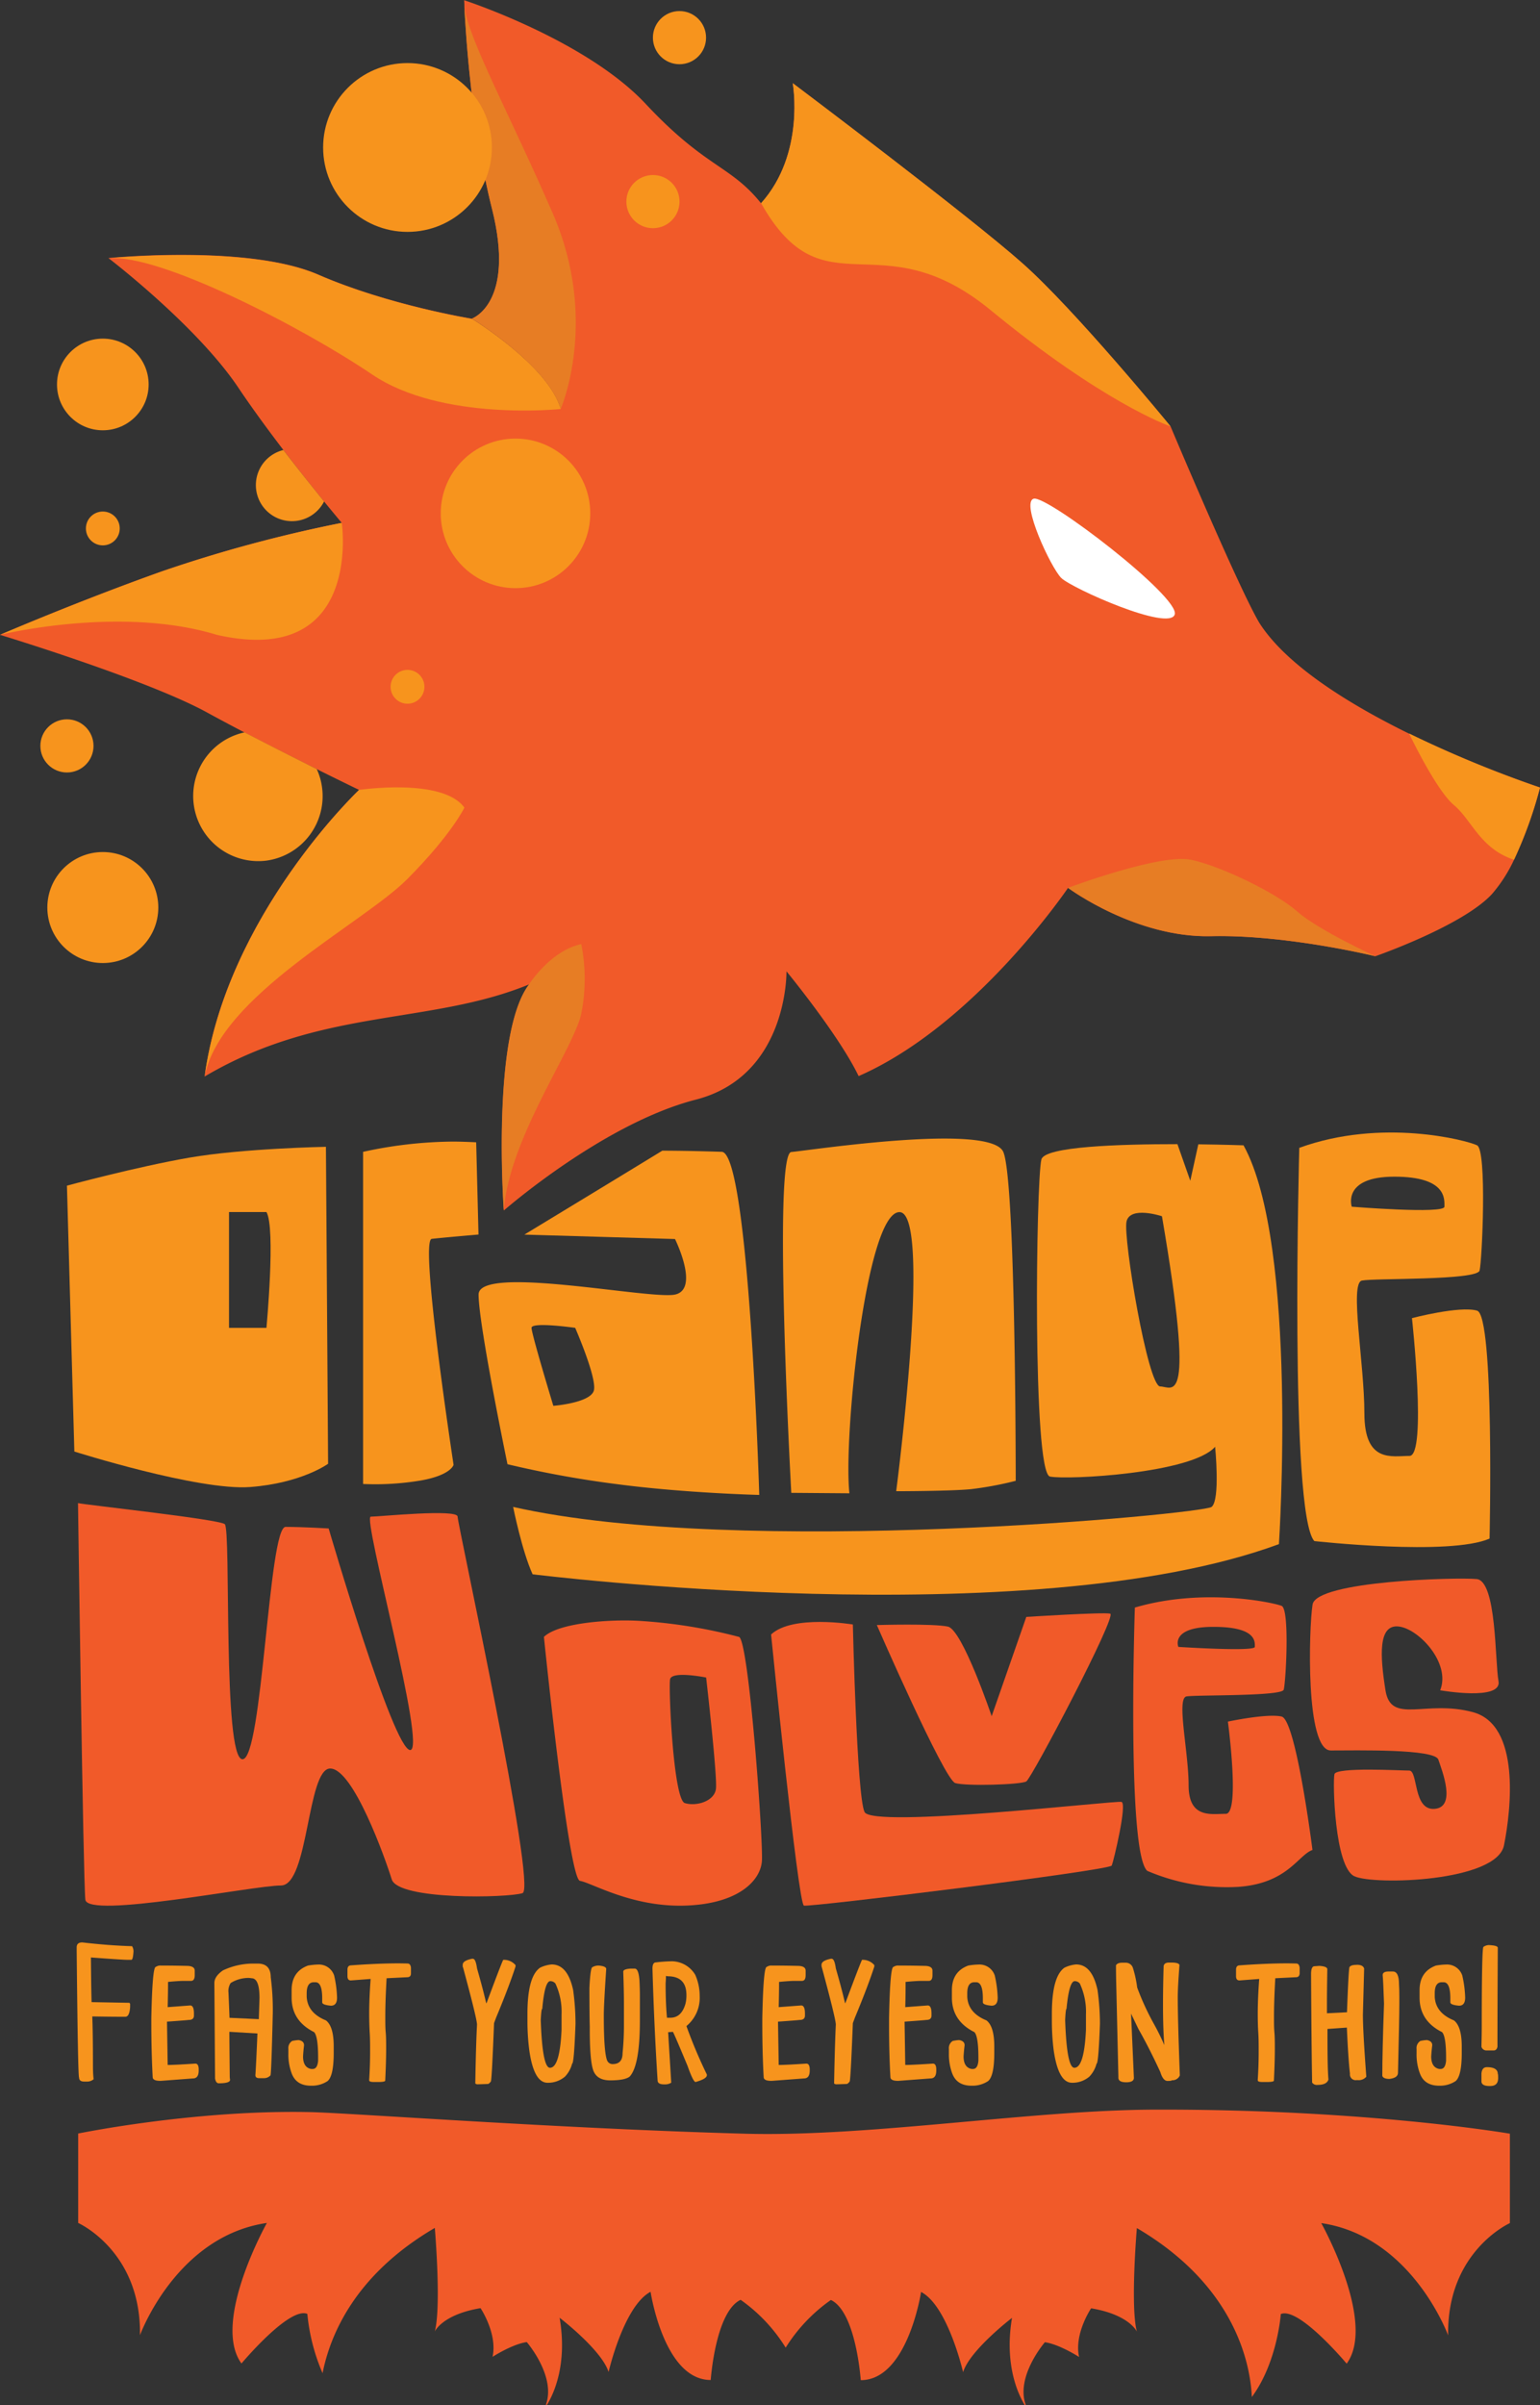 <svg xmlns="http://www.w3.org/2000/svg" viewBox="0 0 384.18 599.79"><rect x="0" y="0" width="384.18" height="599.79" fill="#333333" stroke="none"/><defs><style>.cls-1{fill:#f7941d;}.cls-2{fill:#f15a29;}.cls-3{fill:#e77d24;}.cls-4{fill:#fff;}</style></defs><title>Asset 1</title><g id="Layer_2" data-name="Layer 2"><g id="Vector"><path class="cls-1" d="M16.7,295.69,18.55,362s31,9.82,43.85,8.85,19.45-5.8,19.45-5.8L81.31,286s-20.8.4-34.05,2.7S16.7,295.69,16.7,295.69Zm49.77,35.46H57.13V302.27h9.34C68.8,306.25,66.47,331.15,66.47,331.15Z"/><path class="cls-1" d="M90.58,287.26v82.83a68.78,68.78,0,0,0,14.44-.88c7.52-1.33,8.13-3.9,8.13-3.9s-8.56-56-5.45-56.35,11.67-1.08,11.67-1.08l-.58-23s-3.28-.18-5.81-.18A107.45,107.45,0,0,0,90.58,287.26Z"/><path class="cls-1" d="M180.05,287.25c-9.14-.3-14.83-.28-14.83-.28-10.84,6.64-34.41,20.93-34.41,20.93L168.39,309s6.22,12.53,0,13.85-49-7.55-49,0,7.21,42.31,7.21,42.31a257.24,257.24,0,0,0,27.53,5c16.8,2.21,35.28,2.66,35.28,2.66S186.87,287.48,180.05,287.25Zm-31.89,59.49c-.78,3.14-10.12,3.86-10.12,3.86s-5.44-17.89-5.44-19.45,10.89,0,10.89,0S148.93,343.6,148.16,346.74Z"/><path class="cls-1" d="M197.4,372.3s-4.67-84.59,0-85,49.79-7.33,52.9,0,3.09,82,3.09,82a85.94,85.94,0,0,1-11.15,2.08c-5.18.51-18.67.51-18.67.51s9.1-69.69.8-69.6-14,56.05-12.47,70.12Z"/><path class="cls-1" d="M310.22,285.63s-4.73-.17-11.28-.25l-2,9.09-3.21-9.13c-14.39,0-33.13.57-33.94,3.82-1.33,5.31-2.27,78.2,2.15,79.08s35.44-.8,41.19-7.43c0,0,1.33,13.26-.88,15s-117.64,12.82-174.24,0c0,0,2.21,11.05,4.86,16.8,0,0,123.82,15.48,186.18-7.52C319.06,385.12,323.93,310.39,310.22,285.63Zm-20.79,60.14c-3.1,0-9.29-37.15-8.4-41.13s8.84-1.32,8.84-1.32C298.28,352.41,292.53,345.77,289.43,345.77Z"/><path class="cls-1" d="M368.48,326.86c-4.37-1.25-16.24,1.87-16.24,1.87s3.75,34.36-.62,34.36-11.25,1.87-11.25-10.62-3.75-32.48-.62-33.11,28.73,0,29.36-2.5,1.87-30-.63-31.23-23.73-6.87-44.35.63c0,0-2.5,91.2,3.75,98.07,0,0,33.73,3.75,43.72-.62C371.6,383.71,372.85,328.11,368.48,326.86Zm-20.64-33.41c13.12,0,12.5,5.62,12.5,7.49s-23.12,0-23.12,0S334.72,293.45,347.84,293.45Z"/><path class="cls-2" d="M319.72,428.09c-3.61-.83-13.4,1.26-13.4,1.26s3.09,23-.52,23-9.28,1.25-9.28-7.11-3.1-21.75-.52-22.17,23.72,0,24.24-1.67,1.55-20.07-.52-20.91-19.59-4.6-36.61.42c0,0-2.06,61.06,3.09,65.66a50.37,50.37,0,0,0,22.62,4c12.4-.84,15-7.93,18.6-9.21C327.42,461.38,323.33,428.93,319.72,428.09Zm-17-22.37c10.84,0,10.32,3.76,10.32,5s-19.08,0-19.08,0S291.85,405.72,302.68,405.72Z"/><path class="cls-2" d="M19.46,374.86c1.59.4,35,4,36.61,5.24s-.56,58.64,4.43,58.64,6.5-57.95,10.74-57.95,10.75.39,10.75.39,16.12,55.26,20.34,55.26-12-58.2-9.84-58.2,21.67-2,21.67,0,19.89,92.69,16.19,93.89-31,1.79-32.63-3.45-9.59-27.63-15.35-27.63S77,470.22,70.09,470.22s-48.27,8.37-48.8,3.53S19.46,374.86,19.46,374.86Z"/><path class="cls-2" d="M184.33,408.22a128.78,128.78,0,0,0-24.93-4c-7.11-.41-20,.44-23.71,4,0,0,6.13,60.4,9,60.85s12.88,6.57,26.16,6.17,18.8-6.17,19.21-11S186.78,408.67,184.33,408.22Zm-5.73,37.92c-.4,3.09-4.9,4.41-7.76,3.53s-4.09-28.66-3.68-30.86,9-.45,9-.45S179,443.05,178.6,446.14Z"/><path class="cls-2" d="M192.36,407.62s6.73,67.2,8.19,67.62,76.31-8.76,76.8-10,3.89-15.44,2.43-15.86-62.17,6.68-64.11,2.51-2.91-46.76-2.91-46.76S197.7,402.61,192.36,407.62Z"/><path class="cls-2" d="M218.74,405.27s16.83,38.6,19.56,39.41,16.37.41,17.73-.41,22.74-41.43,20.93-41.84-20.93.81-20.93.81L247.39,428s-7.28-21.53-10.91-22.34S218.74,405.27,218.74,405.27Z"/><path class="cls-2" d="M359.28,421.54s15.46,2.73,14.55-2.27-.45-25-5.46-25.47-40,.45-40.93,6.37-1.82,36.38,4.55,36.38,25.92-.45,26.83,2.28,4.55,11.82-.91,12.28-4.09-9.55-6.36-9.55-18.2-.91-18.65.9,0,23.2,5,25.47,35.48,1.37,37.3-7.73,4.09-30-7.74-33.2-20.46,3.18-21.83-5.46-1.82-16.37,3.19-15.92S362,414.72,359.28,421.54Z"/><path class="cls-2" d="M384.18,196.41a105.83,105.83,0,0,1-6.48,18,36.4,36.4,0,0,1-5.54,8.6c-7.35,7.92-29.06,15.47-29.06,15.47s-22.21-5.45-41.07-5c-18.57.4-35.09-11.68-35.59-12.05h0s-23.1,34.18-52.24,46.94c-4.92-10.24-18-26.13-18-26.13s.47,26.07-22.62,32-47.88,27.64-47.88,27.64-3.16-44.09,6.34-56.4c-24.81,10.2-51.87,5.77-81,23C56.52,228.24,89.58,197,89.58,197s-22.93-11.08-37.9-19.3S0,158.32,0,158.32H0c.59-.24,19.54-8.4,40.49-15.86a345.51,345.51,0,0,1,44.77-12.06S69.88,112.23,59.47,96.7,27.05,64.36,27.05,64.36s34.86-3.49,52.33,4.12,38.33,11,38.33,11S136.77,91.18,139.87,102l-4.93-24.66-17.23,2.12s11-3.78,5-27.5c-5.11-20.34-6.55-44-6.86-50.33,0,0,0,0,0,0,0-1-.07-1.58-.07-1.58s30.33,9.85,45.31,25.87,21.13,15.25,28.77,24.78c11.09-12.34,7.9-29.94,7.9-29.94s44.13,33.19,57.4,45c13.06,11.62,36.18,39.77,36.89,40.66h0s16.72,39.73,22.05,48.81c6.75,10.7,22.52,20.42,37.4,27.73A289.4,289.4,0,0,0,384.18,196.41Z"/><path class="cls-1" d="M384.18,196.41a105.83,105.83,0,0,1-6.48,18c-8.44-2.75-10.54-9.92-15-13.64s-11.18-17.85-11.18-17.85A289.4,289.4,0,0,0,384.18,196.41Z"/><path class="cls-3" d="M343.1,238.47s-22.21-5.45-41.07-5c-18.57.4-35.09-11.68-35.59-12.05h0s23.08-8.66,30.73-7,21.29,8.32,26.48,12.92S343.1,238.47,343.1,238.47Z"/><path class="cls-1" d="M292.05,106.36c-.87-.3-17.08-6.14-44.9-29s-41.52,1.19-57.29-26.69c11.09-12.34,7.9-29.94,7.9-29.94s44.13,33.19,57.4,45C268.22,77.32,291.34,105.47,292.05,106.36Z"/><path class="cls-3" d="M139.87,102c-3.1-10.82-22.16-22.54-22.16-22.54s11-3.78,5-27.5c-5.11-20.34-6.55-44-6.86-50.33,1,8.12,11.28,26.82,22.08,51.66C149.52,80,139.87,102,139.87,102Z"/><path class="cls-1" d="M139.87,102s-29.64,3.15-47-8.59-53-30.16-65.78-29c0,0,34.86-3.49,52.33,4.12s38.33,11,38.33,11S136.77,91.18,139.87,102Z"/><path class="cls-1" d="M54.08,158.32c-24.21-7.39-54.08,0-54.08,0H0c.59-.24,19.54-8.4,40.49-15.86a345.51,345.51,0,0,1,44.77-12.06S90.61,166.63,54.08,158.32Z"/><path class="cls-1" d="M115.85,201.41s-3.1,6.58-14.18,17.76-46.82,29.06-50.62,49.31C56.52,228.24,89.58,197,89.58,197S110.42,193.88,115.85,201.41Z"/><path class="cls-3" d="M125.67,301.85s-3.16-44.09,6.34-56.4c0,0,5.32-8.36,13-10a44.59,44.59,0,0,1,0,17.35C143.05,261.71,127.07,283.71,125.67,301.85Z"/><path class="cls-4" d="M293.06,153.24c1.35-4.34-31.89-29.82-35.19-28.87s4.3,17.2,6.87,19.76S291.71,157.57,293.06,153.24Z"/><circle class="cls-1" cx="25.65" cy="131.79" r="4.22"/><circle class="cls-1" cx="101.66" cy="171.28" r="4.22"/><circle class="cls-1" cx="16.7" cy="186.02" r="6.63"/><circle class="cls-1" cx="169.51" cy="9.39" r="6.63"/><circle class="cls-1" cx="162.89" cy="50.28" r="6.63"/><path class="cls-1" d="M80.85,125.06A9,9,0,1,1,70.7,112.23C74.54,117.24,78.19,121.77,80.85,125.06Z"/><circle class="cls-1" cx="25.65" cy="95.88" r="11.43"/><circle class="cls-1" cx="25.65" cy="226.33" r="13.84"/><path class="cls-1" d="M66.38,214.64a16.24,16.24,0,0,1-5.36-32c6.27,3.27,12.81,6.56,18,9.16h0a15.88,15.88,0,0,1,1.33,4.66A16.23,16.23,0,0,1,66.38,214.64Z"/><circle class="cls-1" cx="128.6" cy="128.03" r="18.65"/><circle class="cls-1" cx="101.66" cy="36.78" r="21.05"/><path class="cls-1" d="M20.53,484.42c4.4.51,8.53.83,12.42.94a2.41,2.41,0,0,1,.34,1.53c-.09,1.25-.26,1.87-.51,1.87h-1q-1.22,0-9.1-.59c.05,5.69.11,9.41.17,11.14l9.44.17.17.25v.85c-.12,1.59-.51,2.38-1.19,2.38h-.09c-.91,0-3.63,0-8.16-.08q.16,3.87.17,11.91c0,1.13,0,2.38.17,3.74a2.42,2.42,0,0,1-1.7.59H21c-.85,0-1.27-.34-1.27-1q-.29,0-.6-31.55v-1C19.17,484.79,19.62,484.42,20.53,484.42Z"/><path class="cls-1" d="M40.11,490.19c.91,0,3.07,0,6.47.08,1.3,0,2,.4,2,1.19v1.11q0,1.44-.93,1.44H46c-1,0-2.35.09-4.08.26v.59q0,2-.09,5.7l5.62-.42q.93,0,.93,2v.51c0,.73-.42,1.1-1.27,1.1-.43.06-2.24.2-5.45.43l.17,10.8q1.81,0,6.89-.34c.54,0,.83.45.85,1.36v.34q0,2-1.44,2l-8,.6h-.17c-1.24,0-1.87-.32-1.87-.94q-.33-6.18-.34-13.27v-1.44q.26-12.76,1.11-12.76A2,2,0,0,1,40.11,490.19Z"/><path class="cls-1" d="M63.12,489.7h1.19q3.22,0,3.23,3.4a62.64,62.64,0,0,1,.51,8.93q-.36,15.56-.59,15.56a2.16,2.16,0,0,1-1.7.68H64.65c-.62,0-.94-.25-.94-.76q.18-2.44.51-10.38l-7-.42q0,1.74.09,11.05c0,.5.08.81.08.94,0,.56-.93.85-2.81.85-.48,0-.79-.4-.93-1.19l-.17-23.82c0-1.1.71-2.15,2.13-3.14A17.54,17.54,0,0,1,63.12,489.7ZM57,496.93q.26,6.07.25,6.29l7.32.34.17-5.27c0-3.29-.66-4.94-2-4.94a5.18,5.18,0,0,0-.85-.08,8.5,8.5,0,0,0-4.34,1.27A3.67,3.67,0,0,0,57,496.93Z"/><path class="cls-1" d="M79.58,489.93a4,4,0,0,1,3.78,2.74,27.57,27.57,0,0,1,.72,5.53q0,2-1.53,2c-1.44-.13-2.17-.41-2.17-.85s0-.69,0-1q0-4-1.68-4H78.3c-1.19,0-1.79.91-1.79,2.74V498q.22,4,4.81,5.87,1.94,1.52,1.93,6.46c0,.33,0,.67,0,1V512q0,5.7-1.53,7a7,7,0,0,1-4.08,1.15h-.09q-3.59,0-4.76-3a13.43,13.43,0,0,1-.85-5.06V511a2.08,2.08,0,0,1,.94-2,9.28,9.28,0,0,1,1.61-.23c.91.15,1.36.59,1.36,1.3-.11.9-.2,1.83-.25,2.78,0,1.83.68,2.87,2,3.13H78c.79,0,1.25-.69,1.36-2.07v-.8c0-3.52-.34-5.62-1-6.32q-5.61-2.81-5.61-8.59v-1.87q0-4.63,4.08-6.14A17.17,17.17,0,0,1,79.58,489.93Z"/><path class="cls-1" d="M101.67,489.68c.49,0,.78.35.85,1.06v1.42c0,.63-.35.94-.92.94l-5.16.25c-.22,4-.32,7.16-.32,9.57,0,1.5,0,2.8.1,3.89s.11,2.45.11,4q0,3.37-.23,8.06,0,.36-1.83.36h-.94c-.71,0-1.09-.11-1.15-.24a.38.38,0,0,1-.08-.23.36.36,0,0,1,0-.11c.16-2.42.23-4.77.23-7.06,0-1.67,0-3.33-.12-5-.07-1.43-.11-2.9-.11-4.4q0-3.72.36-8.66l-4.93.37c-.57,0-.85-.36-.85-1.07v-1.59c0-.67.24-1,.72-1.09q6.87-.51,12.14-.51C100.3,489.65,101,489.66,101.67,489.68Z"/><path class="cls-1" d="M118,488.51c.44,0,.78.79,1,2.38.9,3.13,1.67,6,2.29,8.67h.09q3.91-10.51,4.17-10.8h.25a3.8,3.8,0,0,1,2.81,1.32v.34q-1.62,5-4.85,12.76l-.51,1.36q-.57,14.58-.81,14.58c-.3.4-.55.6-.76.6-1.52.06-2.39.08-2.6.08s-.51-.14-.51-.25q.16-9.48.43-14.63,0-1.4-3.49-14.29c-.06,0-.08-.17-.08-.51V490q0-1.07,2.46-1.53Z"/><path class="cls-1" d="M137.62,489.91c2.65,0,4.44,2.12,5.36,6.38a62.28,62.28,0,0,1,.59,8.42q-.36,9.94-.85,9.95a7.31,7.31,0,0,1-1.78,3.23,6.5,6.5,0,0,1-4.34,1.53q-3.47,0-4.59-8.33a56.38,56.38,0,0,1-.43-6.89v-2q0-9.28,3.15-11.48A8.27,8.27,0,0,1,137.62,489.91Zm-2.72,13.86q.4,11.91,2.3,11.91,2.45,0,2.89-9.44v-3.83a16.69,16.69,0,0,0-1.53-7.74,1.64,1.64,0,0,0-1.28-.59c-.92,0-1.6,2.29-2,6.89C135.1,501,135,501.9,134.9,503.77Z"/><path class="cls-1" d="M149.36,490.19c1.24.11,1.87.39,1.87.85q-.6,8.93-.6,11.56,0,9.87.94,11.48a1.46,1.46,0,0,0,1.19.68h.08c1.65,0,2.47-.9,2.47-2.72a70.09,70.09,0,0,0,.34-7.4v-5.18q0-2.94-.17-7.74c0-.44.62-.7,1.87-.77h1c.67,0,1.07,1.08,1.19,3.23.06,1.36.09,2.44.09,3.23v6.47q0,11.25-2.55,14c-.78.62-2.4.94-4.85.94q-3.36,0-4.25-2.55t-.85-10.89q-.09-3.15-.09-9.61c.17-3.46.43-5.19.77-5.19A3,3,0,0,1,149.36,490.19Z"/><path class="cls-1" d="M167.66,489.12a6.89,6.89,0,0,1,5.79,3.4,13,13,0,0,1,1.1,5.28,9.11,9.11,0,0,1-3.31,7.48,120.44,120.44,0,0,0,5.1,12.08v.17c0,.61-.94,1.17-2.81,1.7q-.59,0-2-4-3.41-8.18-3.66-8.5h-.08l-1.11.08.77,12.59a2.78,2.78,0,0,1-1.62.42h-.17c-1.07,0-1.61-.33-1.61-1q-.85-13.14-1.28-27.89c0-1,.29-1.53.85-1.53A39.75,39.75,0,0,1,167.66,489.12Zm-1.53,3.66c0,1-.08,1.69-.08,2q0,4.8.34,8.42h.85c1.83,0,3.07-1.14,3.74-3.41a8,8,0,0,0,.26-2v-.25q0-4.68-4.68-4.68Z"/><path class="cls-1" d="M192.52,490.19c.91,0,3.06,0,6.46.08,1.31,0,2,.4,2,1.19v1.11c0,1-.31,1.44-.94,1.44h-1.61c-1,0-2.35.09-4.08.26v.59q0,2-.09,5.7l5.61-.42c.63,0,.94.68.94,2v.51c0,.73-.43,1.1-1.28,1.1-.42.06-2.24.2-5.44.43l.17,10.8c1.21,0,3.5-.11,6.89-.34.54,0,.82.45.85,1.36v.34c0,1.36-.48,2-1.45,2l-8,.6h-.17c-1.25,0-1.87-.32-1.87-.94q-.34-6.18-.34-13.27v-1.44q.26-12.76,1.1-12.76A2,2,0,0,1,192.52,490.19Z"/><path class="cls-1" d="M207.51,488.51c.44,0,.78.79,1,2.38.91,3.13,1.67,6,2.3,8.67h.08q3.92-10.51,4.17-10.8h.25a3.8,3.8,0,0,1,2.81,1.32v.34q-1.62,5-4.85,12.76l-.51,1.36q-.57,14.58-.81,14.58c-.29.4-.55.6-.76.6-1.52.06-2.38.08-2.59.08s-.52-.14-.52-.25q.18-9.48.43-14.63,0-1.4-3.49-14.29s-.08-.17-.08-.51V490q0-1.07,2.46-1.53Z"/><path class="cls-1" d="M224.16,490.19c.9,0,3.06,0,6.46.08,1.31,0,2,.4,2,1.19v1.11c0,1-.31,1.44-.94,1.44H230c-1,0-2.36.09-4.09.26v.59c0,1.32,0,3.22-.08,5.7l5.61-.42c.63,0,.94.68.94,2v.51c0,.73-.43,1.1-1.28,1.1-.42.06-2.24.2-5.44.43l.17,10.8q1.8,0,6.89-.34c.54,0,.82.45.85,1.36v.34c0,1.36-.48,2-1.45,2l-8,.6H224c-1.25,0-1.87-.32-1.87-.94q-.35-6.18-.34-13.27v-1.44q.25-12.76,1.1-12.76A2,2,0,0,1,224.16,490.19Z"/><path class="cls-1" d="M244.38,489.93a4,4,0,0,1,3.78,2.74,28.17,28.17,0,0,1,.73,5.53c0,1.36-.51,2-1.54,2-1.44-.13-2.16-.41-2.16-.85s0-.69,0-1q0-4-1.68-4h-.43c-1.19,0-1.78.91-1.78,2.74V498q.21,4,4.8,5.87,1.94,1.52,1.94,6.46c0,.33,0,.67,0,1V512c0,3.8-.52,6.15-1.54,7a7,7,0,0,1-4.08,1.15h-.08q-3.6,0-4.77-3a13.63,13.63,0,0,1-.85-5.06V511a2.1,2.1,0,0,1,.94-2,9.28,9.28,0,0,1,1.61-.23c.91.15,1.37.59,1.37,1.3-.12.9-.2,1.83-.26,2.78,0,1.83.68,2.87,2,3.13h.34c.8,0,1.25-.69,1.36-2.07v-.8c0-3.52-.34-5.62-1-6.32q-5.61-2.81-5.61-8.59v-1.87q0-4.63,4.08-6.14A17.27,17.27,0,0,1,244.38,489.93Z"/><path class="cls-1" d="M268.45,489.91c2.65,0,4.43,2.12,5.35,6.38a62.34,62.34,0,0,1,.6,8.42q-.36,9.94-.85,9.95a7.35,7.35,0,0,1-1.79,3.23,6.48,6.48,0,0,1-4.33,1.53q-3.46,0-4.6-8.33a58.39,58.39,0,0,1-.42-6.89v-2q0-9.28,3.14-11.48A8.34,8.34,0,0,1,268.45,489.91Zm-2.73,13.86q.4,11.91,2.3,11.91,2.44,0,2.89-9.44v-3.83a16.69,16.69,0,0,0-1.53-7.74,1.62,1.62,0,0,0-1.27-.59c-.93,0-1.61,2.29-2.05,6.89C265.92,501,265.81,501.9,265.72,503.77Z"/><path class="cls-1" d="M279.91,489.48h.85a1.87,1.87,0,0,1,1.83,1.19,28,28,0,0,1,1.1,5,64.63,64.63,0,0,0,4.13,9,59.73,59.73,0,0,1,2.65,5.36c-.22-2.51-.34-5.88-.34-10.1,0-2.77.05-5.89.15-9.38,0-.74.46-1.11,1.36-1.11h.6q1.8,0,2,.6c-.28,3.61-.43,6.34-.43,8.16q0,5.5.52,19.39a2,2,0,0,1-2,1.2c0,.11-.34.17-1,.17h-.09c-.73,0-1.33-.74-1.78-2.22q-2.83-6.13-5.45-10.71l-1.85-3.85.34,7.65.37,8.36q0,1.11-1.92,1.11t-1.95-1.11v-.42l-.51-21.95q-.09-3.63-.09-5.7C278.65,489.71,279.13,489.48,279.91,489.48Z"/><path class="cls-1" d="M323.37,489.68c.49,0,.78.35.85,1.06v1.42c-.05.63-.35.94-.92.94l-5.16.25c-.22,4-.32,7.16-.32,9.57,0,1.5,0,2.8.1,3.89s.11,2.45.11,4q0,3.37-.23,8.06,0,.36-1.83.36H315c-.71,0-1.09-.11-1.15-.24a.38.38,0,0,1-.08-.23.36.36,0,0,1,0-.11c.16-2.42.23-4.77.23-7.06,0-1.67,0-3.33-.12-5-.08-1.43-.11-2.9-.11-4.4q0-3.72.36-8.66l-4.93.37c-.57,0-.85-.36-.85-1.07v-1.59c0-.67.24-1,.72-1.09q6.87-.51,12.14-.51C322,489.65,322.7,489.66,323.37,489.68Z"/><path class="cls-1" d="M338.53,490c1,0,1.58.31,1.78.93L340,502.43q0,4.17.85,15.48a2.46,2.46,0,0,1-2.12.85h-.34a1.43,1.43,0,0,1-1.62-1.61c-.28-2.39-.54-6.21-.77-11.49l-4.84.34v1.45q0,8.91.25,11.14c-.27.91-1.17,1.36-2.72,1.36a1.41,1.41,0,0,1-1.36-.59q-.17-10-.26-27.05c0-1.3.29-1.95.86-1.95l1.19-.09c1.36.09,2,.37,2,.85q-.09,5.6-.09,8.42v2.55l5-.25q.36-10,.6-11.23c.24-.4.8-.59,1.7-.59Z"/><path class="cls-1" d="M346.37,491.67h1.11q1.53,0,1.53,3.24c.05.68.08,1.7.08,3.06v1.7q0,3.76-.34,17.26c0,.85-.71,1.36-2.12,1.53-1,0-1.63-.25-1.79-.76q0-5.9.43-18-.18-5.54-.34-7.15C344.93,492,345.41,491.67,346.37,491.67Z"/><path class="cls-1" d="M361,489.93a4,4,0,0,1,3.79,2.74,27.57,27.57,0,0,1,.72,5.53q0,2-1.53,2c-1.45-.13-2.17-.41-2.17-.85s0-.69,0-1q0-4-1.68-4h-.43c-1.19,0-1.78.91-1.78,2.74V498q.21,4,4.8,5.87,1.93,1.52,1.94,6.46c0,.33,0,.67,0,1V512q0,5.7-1.53,7a7,7,0,0,1-4.09,1.15H359c-2.4,0-4-1-4.76-3a13.43,13.43,0,0,1-.85-5.06V511a2.09,2.09,0,0,1,.93-2,9.27,9.27,0,0,1,1.62-.23c.9.15,1.36.59,1.36,1.3-.12.9-.2,1.83-.26,2.78,0,1.83.68,2.87,2,3.13h.34c.8,0,1.25-.69,1.37-2.07v-.8c0-3.52-.34-5.62-1-6.32q-5.61-2.81-5.61-8.59v-1.87q0-4.63,4.08-6.14A17.27,17.27,0,0,1,361,489.93Z"/><path class="cls-1" d="M371.35,485.08c1.54.06,2.3.29,2.3.68q-.09,17.34-.08,24.67c-.13.62-.44.93-.94.93h-1.79a1.28,1.28,0,0,1-1.27-.93c.06-2.38.08-4.06.08-5q0-19.91.43-19.9A2.5,2.5,0,0,1,371.35,485.08Zm-.42,30.45c1.81,0,2.72.57,2.72,1.7q.09,0,.09,1c0,1.36-.66,2-2,2h-.17c-1.3,0-2-.39-2-1.19v-1.87C369.65,516.1,370.08,515.53,370.93,515.53Z"/><path class="cls-2" d="M376.67,532.12v22.3s-15.74,7-15.41,28c0,0-9-24.68-31.65-28,0,0,13.85,24.73,6.34,35.05,0,0-11.93-14.27-16.43-12.37,0,0-.85,12.08-7.23,20.69-.34-7.7-3.76-27.51-28.68-42.13,0,0-1.66,19.49,0,25.82,0,0-1.85-4.22-11.41-5.81,0,0-4.29,6.34-3,12.14,0,0-4.9-3.17-8.54-3.68,0,0-7.37,8.52-4.76,15.66h-.27c-1.67-2.76-5.11-10.12-3.17-21.73,0,0-10.47,8-12.2,13.53,0,0-3.79-16.53-10.48-20,0,0-3.34,22-15.05,22,0,0-1.15-17-7.45-20A41,41,0,0,0,196,585.48a40.87,40.87,0,0,0-11.24-11.93c-6.3,3-7.46,20-7.46,20-11.7,0-15-22-15-22-6.68,3.51-10.48,20-10.48,20-1.74-5.52-12.22-13.53-12.22-13.53,2,11.61-1.47,19-3.15,21.73h-.28c2.62-7.14-4.76-15.66-4.76-15.66-3.64.51-8.53,3.68-8.53,3.68,1.26-5.8-3-12.14-3-12.14-9.56,1.59-11.41,5.81-11.41,5.81,1.67-6.33,0-25.82,0-25.82-20,11.71-26.11,26.75-28,36.23a49,49,0,0,1-3.8-14.79c-4.5-1.9-16.43,12.37-16.43,12.37-7.53-10.32,6.34-35.05,6.34-35.05-22.68,3.31-31.66,28-31.66,28,.32-21-15.42-28-15.42-28v-22.3s29.15-6,58.05-5.34c10.22.24,61.62,4.09,108.2,5.38,31.32.87,72.19-6,102.83-6C341.12,526,376.67,532.12,376.67,532.12Z"/></g></g></svg>